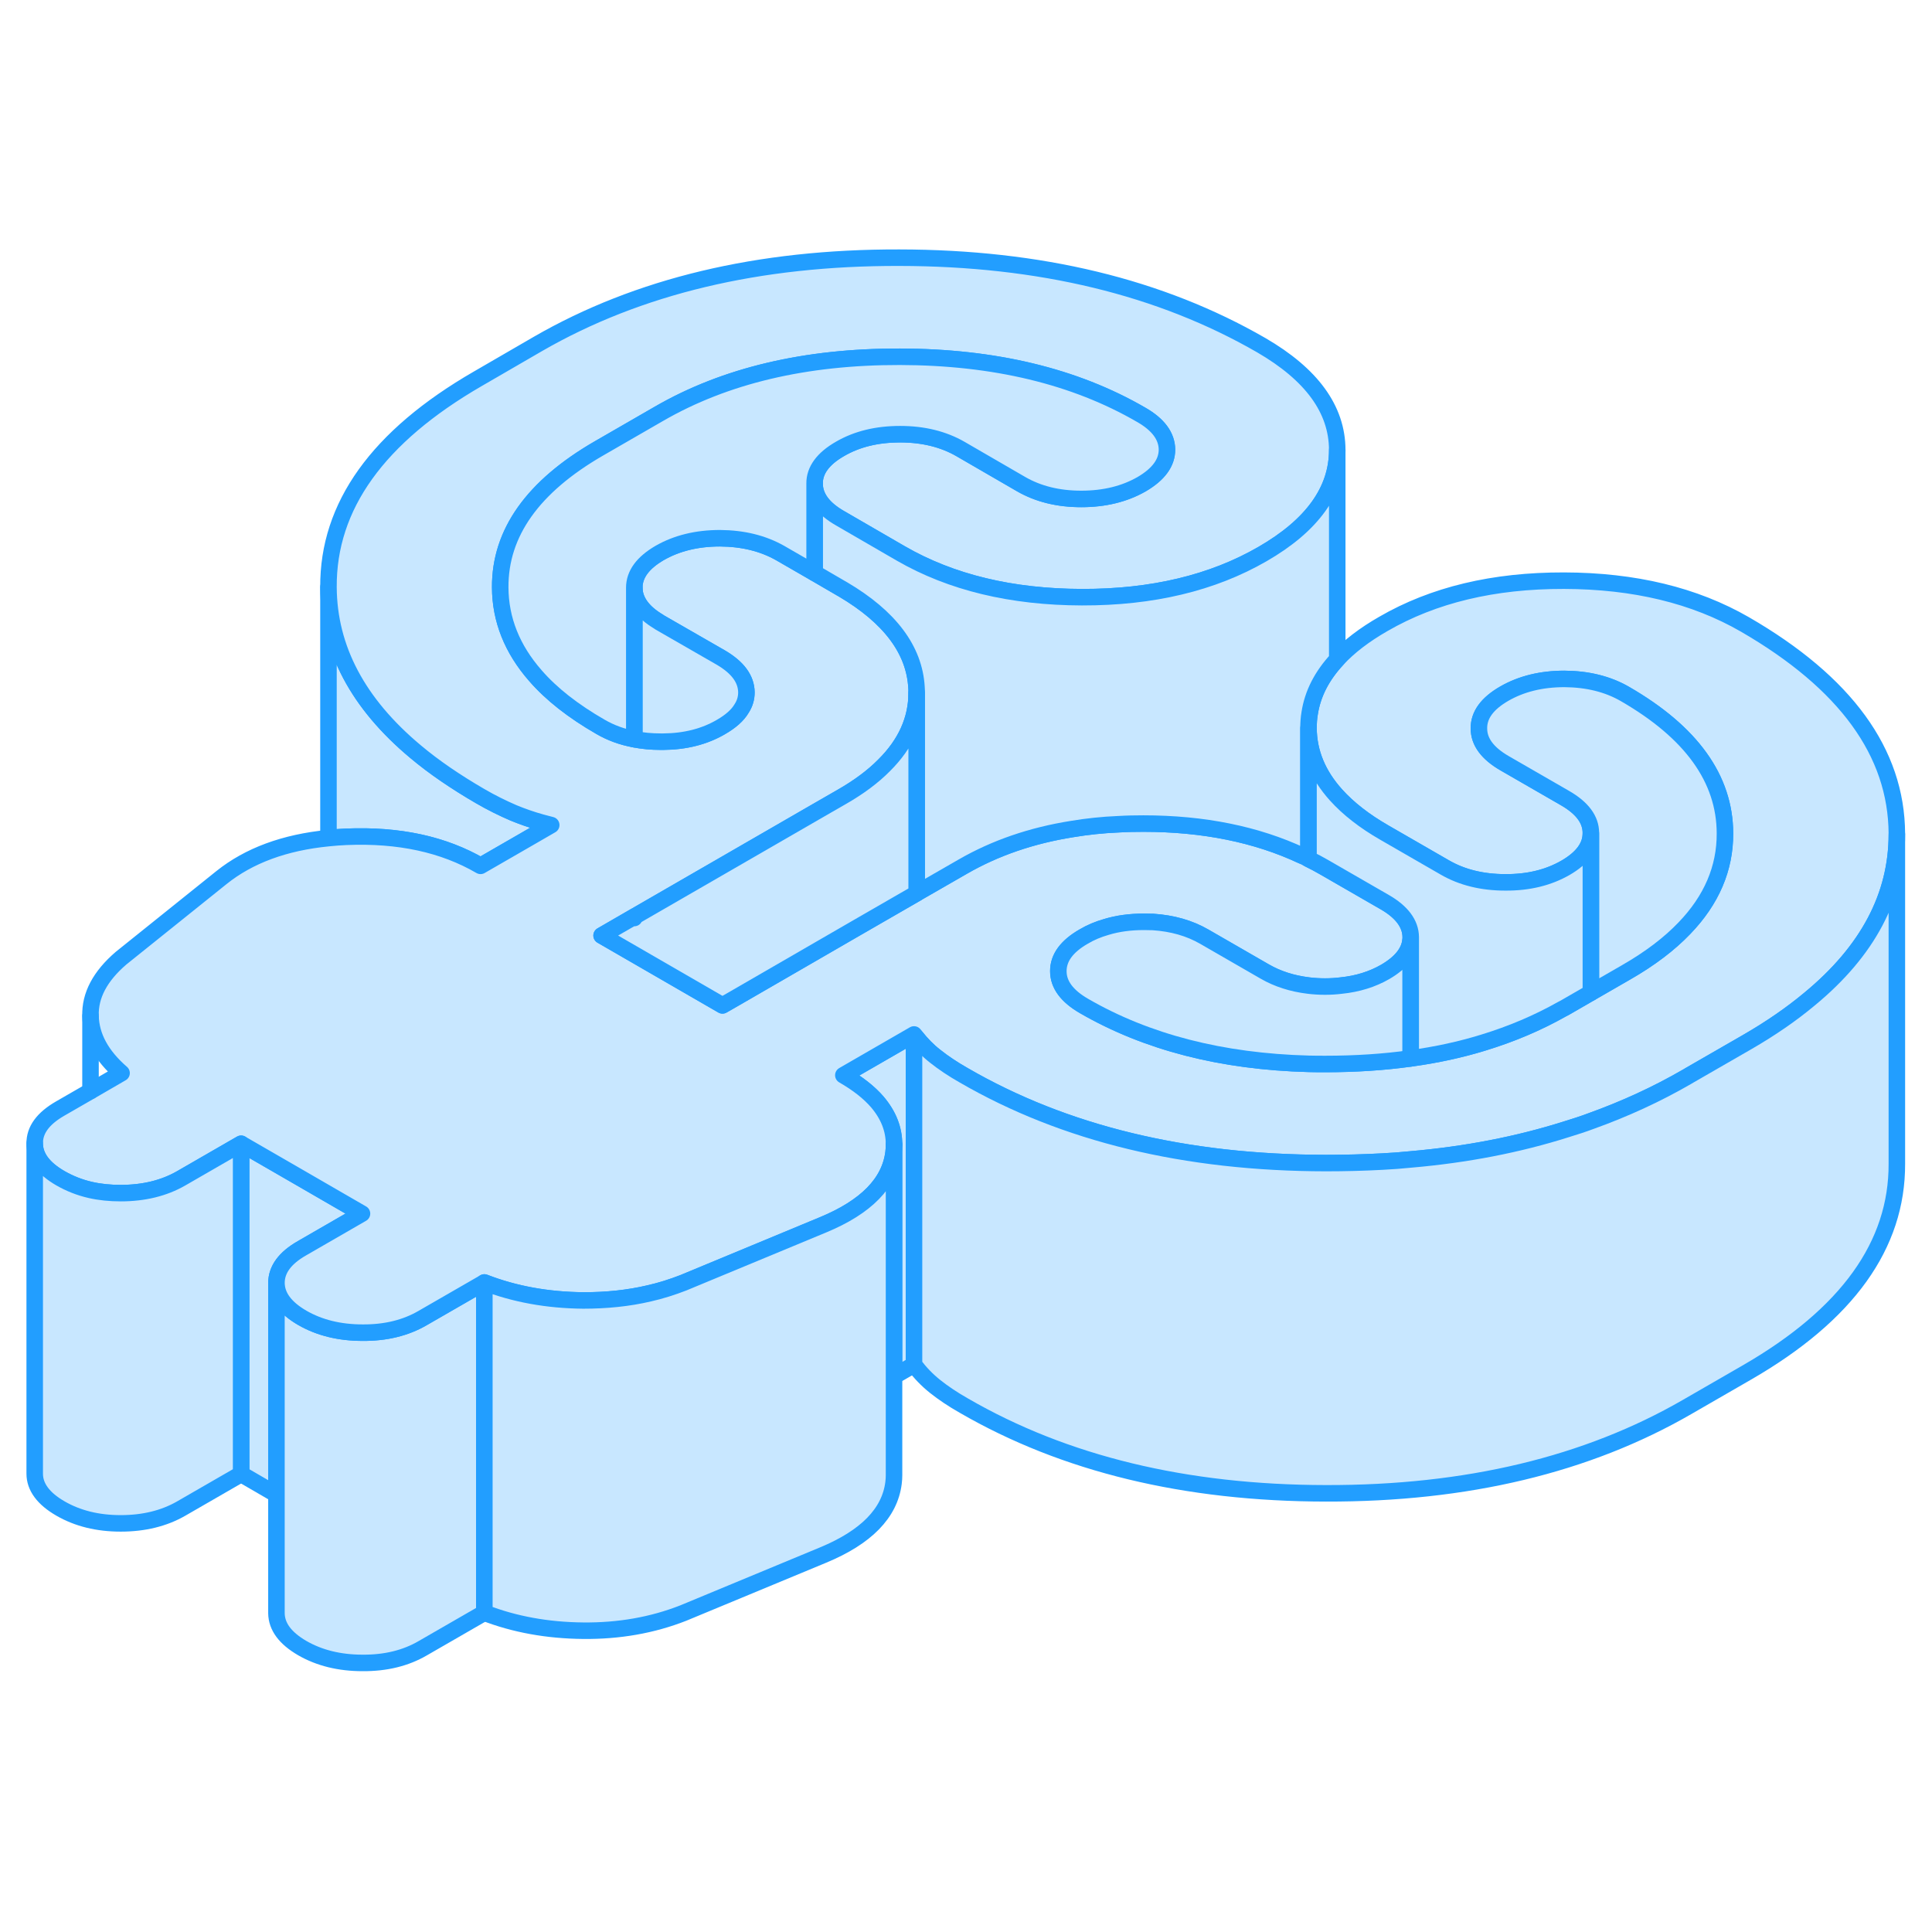 <svg width="48" height="48" viewBox="0 0 117 90" fill="#c8e7ff" xmlns="http://www.w3.org/2000/svg" stroke-width="1px" stroke-linecap="round" stroke-linejoin="round"><path d="M21.921 59.995L18.282 62.095C17.252 62.685 16.741 63.385 16.741 64.195V77.005L14.602 75.765V55.765L17.771 57.595L21.921 59.995Z" stroke="#229EFF" stroke-linejoin="round"/><path d="M29.331 64.165V84.165L25.601 86.315C24.571 86.915 23.361 87.215 21.961 87.205C20.561 87.205 19.341 86.905 18.301 86.305C17.271 85.705 16.751 85.005 16.741 84.195V64.195C16.751 65.005 17.271 65.705 18.301 66.305C19.341 66.905 20.561 67.205 21.961 67.205C23.361 67.215 24.571 66.915 25.601 66.315L29.331 64.165Z" stroke="#229EFF" stroke-linejoin="round"/><path d="M55.351 49.145V69.144L54.141 69.844V55.804C54.141 54.874 53.801 54.025 53.131 53.234C52.631 52.654 51.941 52.114 51.071 51.614L55.351 49.145Z" stroke="#229EFF" stroke-linejoin="round"/><path d="M55.451 49.275C55.431 49.455 55.392 49.634 55.352 49.804V49.145C55.352 49.145 55.421 49.234 55.451 49.275Z" stroke="#229EFF" stroke-linejoin="round"/><path d="M33.382 36.465L31.912 37.315L29.102 38.935C26.852 37.625 24.151 37.045 20.981 37.175H20.971C20.601 37.195 20.242 37.215 19.892 37.255V22.055C19.912 25.775 21.671 29.105 25.171 32.025C26.291 32.965 27.602 33.855 29.081 34.715C29.752 35.105 30.422 35.435 31.092 35.725C31.602 35.935 32.161 36.135 32.772 36.305C32.971 36.355 33.172 36.415 33.382 36.465Z" stroke="#229EFF" stroke-linejoin="round"/><path d="M114.872 36.975V37.025C114.872 40.765 113.112 44.095 109.582 47.005C108.492 47.915 107.232 48.785 105.812 49.605L102.322 51.615L102.172 51.705C100.342 52.765 98.402 53.655 96.342 54.395C95.862 54.575 95.362 54.735 94.872 54.885C91.942 55.815 88.791 56.425 85.431 56.715C84.862 56.775 84.292 56.815 83.712 56.845C82.602 56.905 81.462 56.935 80.302 56.935C71.782 56.925 64.472 55.155 58.372 51.625C57.702 51.245 57.122 50.855 56.632 50.465C56.182 50.115 55.802 49.715 55.452 49.275C55.422 49.235 55.382 49.185 55.352 49.145L51.072 51.615C51.942 52.115 52.632 52.655 53.132 53.235C53.802 54.025 54.142 54.875 54.142 55.805C54.142 55.975 54.132 56.135 54.112 56.305C53.882 58.135 52.452 59.595 49.842 60.675L41.382 64.185C40.712 64.445 40.022 64.665 39.312 64.825C38.042 65.125 36.702 65.265 35.322 65.255C33.162 65.235 31.162 64.875 29.332 64.165L25.602 66.315C24.572 66.915 23.362 67.215 21.962 67.205C20.562 67.205 19.342 66.905 18.302 66.305C17.272 65.705 16.752 65.005 16.742 64.195C16.742 63.385 17.252 62.685 18.282 62.095L21.922 59.995L17.772 57.595L14.602 55.765L10.962 57.865C9.932 58.455 8.712 58.755 7.312 58.755C6.662 58.755 6.052 58.695 5.482 58.565C4.822 58.415 4.222 58.175 3.662 57.855C2.622 57.255 2.102 56.545 2.102 55.745C2.092 54.935 2.602 54.235 3.642 53.635L5.482 52.575L7.362 51.485C6.142 50.425 5.512 49.275 5.482 48.025C5.442 46.785 6.062 45.615 7.332 44.525L13.412 39.645C15.072 38.315 17.232 37.515 19.892 37.255C20.242 37.215 20.602 37.195 20.972 37.175H20.982C24.152 37.045 26.852 37.625 29.102 38.935L31.912 37.315L33.382 36.465C33.172 36.415 32.972 36.355 32.772 36.305C32.162 36.135 31.602 35.935 31.092 35.725C30.422 35.435 29.752 35.105 29.082 34.715C27.602 33.855 26.291 32.965 25.172 32.025C21.672 29.105 19.912 25.775 19.892 22.055C19.862 17.145 22.882 12.935 28.942 9.435L32.582 7.325C38.652 3.825 45.942 2.085 54.452 2.105C62.972 2.115 70.282 3.885 76.382 7.405C79.432 9.175 80.972 11.285 80.982 13.735V13.755C80.982 16.205 79.472 18.315 76.452 20.055C73.422 21.805 69.772 22.675 65.522 22.665C61.262 22.655 57.602 21.775 54.552 20.015L50.892 17.895C49.852 17.305 49.332 16.595 49.332 15.785C49.322 14.985 49.842 14.275 50.872 13.685C51.902 13.085 53.112 12.795 54.512 12.795C55.912 12.795 57.132 13.095 58.172 13.695L61.832 15.815C62.872 16.415 64.082 16.715 65.482 16.715C66.882 16.715 68.102 16.415 69.132 15.825C70.162 15.225 70.671 14.525 70.671 13.725C70.662 12.915 70.142 12.205 69.102 11.615C65.082 9.285 60.202 8.115 54.492 8.105C48.772 8.095 43.912 9.245 39.912 11.555L36.272 13.655C32.272 15.965 30.272 18.775 30.292 22.075C30.302 24.025 31.012 25.805 32.422 27.415C33.392 28.535 34.712 29.565 36.362 30.515C36.982 30.875 37.662 31.125 38.412 31.265C38.912 31.365 39.452 31.415 40.012 31.415H40.172C41.502 31.405 42.672 31.105 43.662 30.525C44.252 30.185 44.672 29.815 44.912 29.405C45.112 29.095 45.202 28.775 45.202 28.425C45.192 27.615 44.672 26.915 43.642 26.315L39.972 24.205C39.972 24.205 39.912 24.165 39.882 24.145C38.912 23.565 38.422 22.875 38.412 22.095C38.412 21.285 38.922 20.585 39.952 19.985C40.982 19.395 42.202 19.095 43.602 19.095C45.002 19.105 46.212 19.405 47.252 19.995L49.332 21.195L50.912 22.115C50.962 22.145 51.012 22.175 51.052 22.195C53.882 23.865 55.372 25.845 55.502 28.125C55.512 28.235 55.512 28.335 55.512 28.445V28.465C55.512 30.075 54.852 31.545 53.542 32.845C52.872 33.525 52.012 34.165 50.982 34.755L49.332 35.705L43.462 39.095L38.422 42.005H38.412L36.431 43.155L43.752 47.385L44.502 46.955L51.852 42.705L55.512 40.595L55.572 40.555L58.302 38.985C60.262 37.855 62.471 37.095 64.931 36.705C65.832 36.555 66.762 36.455 67.732 36.415C68.222 36.385 68.732 36.375 69.242 36.375C72.882 36.375 76.082 37.025 78.842 38.315C78.982 38.375 79.112 38.445 79.242 38.515C79.572 38.675 79.892 38.845 80.202 39.025L83.862 41.135C84.902 41.735 85.421 42.445 85.431 43.245C85.431 43.315 85.431 43.375 85.421 43.445C85.341 44.175 84.832 44.805 83.892 45.355C83.112 45.805 82.212 46.085 81.222 46.185C80.902 46.225 80.582 46.245 80.242 46.245C79.902 46.245 79.562 46.225 79.242 46.185C78.252 46.065 77.372 45.785 76.592 45.335L72.931 43.225C72.031 42.705 71.002 42.415 69.832 42.335C69.642 42.335 69.462 42.325 69.272 42.325C68.452 42.325 67.692 42.425 67.002 42.635C66.512 42.775 66.052 42.965 65.632 43.215C64.602 43.805 64.082 44.505 64.092 45.315C64.092 46.125 64.612 46.825 65.652 47.425C69.442 49.615 73.972 50.785 79.252 50.925C79.592 50.935 79.932 50.935 80.272 50.935C82.072 50.935 83.791 50.825 85.431 50.595C86.972 50.385 88.452 50.065 89.842 49.635C91.542 49.115 93.122 48.445 94.592 47.615C94.682 47.575 94.762 47.525 94.852 47.475L96.342 46.615L98.492 45.375C99.922 44.555 101.092 43.665 102.002 42.715C103.652 41.005 104.472 39.085 104.462 36.965C104.452 33.655 102.422 30.845 98.402 28.525C97.362 27.925 96.142 27.625 94.742 27.615C93.342 27.615 92.132 27.915 91.102 28.505C90.062 29.105 89.552 29.805 89.562 30.615C89.562 31.425 90.082 32.125 91.122 32.725L94.782 34.835C95.822 35.435 96.342 36.135 96.342 36.945V36.965C96.342 37.765 95.822 38.465 94.802 39.055C93.772 39.645 92.562 39.945 91.162 39.935C89.762 39.935 88.542 39.635 87.502 39.035L83.842 36.925C82.622 36.225 81.652 35.465 80.912 34.645C79.812 33.425 79.252 32.075 79.242 30.595C79.242 30.285 79.262 29.985 79.312 29.695C79.492 28.515 80.052 27.425 80.982 26.425C81.692 25.655 82.622 24.945 83.772 24.285C86.812 22.525 90.452 21.655 94.712 21.665C98.972 21.675 102.622 22.555 105.672 24.315C111.772 27.845 114.842 32.065 114.872 36.975Z" stroke="#229EFF" stroke-linejoin="round"/><path d="M45.202 28.425C45.202 28.775 45.112 29.095 44.912 29.405C44.672 29.815 44.252 30.185 43.662 30.525C42.672 31.105 41.502 31.405 40.172 31.415H40.012C39.452 31.415 38.912 31.365 38.412 31.265V22.095C38.422 22.875 38.912 23.565 39.882 24.145C39.912 24.165 39.942 24.185 39.972 24.205L43.642 26.315C44.672 26.915 45.192 27.615 45.202 28.425Z" stroke="#229EFF" stroke-linejoin="round"/><path d="M114.872 37.024V56.974C114.892 61.894 111.872 66.104 105.812 69.604L102.171 71.704C96.111 75.204 88.822 76.954 80.302 76.934C71.781 76.924 64.472 75.154 58.372 71.624C57.702 71.244 57.122 70.854 56.632 70.464C56.142 70.074 55.722 69.634 55.352 69.144V49.804C55.392 49.634 55.431 49.454 55.451 49.274C55.801 49.714 56.182 50.114 56.632 50.464C57.122 50.854 57.702 51.244 58.372 51.624C64.472 55.154 71.781 56.924 80.302 56.934C81.462 56.934 82.601 56.904 83.711 56.844C84.291 56.814 84.861 56.774 85.431 56.714C88.791 56.424 91.942 55.814 94.872 54.884C95.362 54.734 95.862 54.574 96.342 54.394C98.402 53.654 100.341 52.764 102.171 51.704L102.322 51.614L105.812 49.604C107.232 48.784 108.492 47.914 109.582 47.004C113.112 44.094 114.872 40.764 114.872 37.024Z" stroke="#229EFF" stroke-linejoin="round"/><path d="M80.982 13.755V26.425C80.052 27.425 79.492 28.515 79.312 29.695C79.262 29.985 79.242 30.285 79.242 30.595V37.915C79.112 38.045 78.982 38.185 78.842 38.315C76.082 37.025 72.882 36.375 69.242 36.375C68.732 36.375 68.222 36.385 67.732 36.415C66.762 36.455 65.832 36.555 64.932 36.705C62.472 37.095 60.262 37.855 58.302 38.985L55.572 40.555L55.512 40.525V28.445C55.512 28.335 55.512 28.235 55.502 28.125C55.372 25.845 53.882 23.865 51.052 22.195C51.012 22.175 50.962 22.145 50.912 22.115L49.332 21.195V15.785C49.332 16.595 49.852 17.305 50.892 17.895L54.552 20.015C57.602 21.775 61.262 22.655 65.522 22.665C69.772 22.675 73.422 21.805 76.452 20.055C79.472 18.315 80.982 16.205 80.982 13.755Z" stroke="#229EFF" stroke-linejoin="round"/><path d="M70.671 13.725C70.671 14.525 70.162 15.225 69.132 15.825C68.102 16.415 66.882 16.715 65.482 16.715C64.082 16.715 62.872 16.415 61.832 15.815L58.172 13.694C57.132 13.095 55.912 12.794 54.512 12.794C53.112 12.794 51.902 13.085 50.872 13.684C49.842 14.274 49.322 14.985 49.332 15.784V21.195L47.252 19.995C46.212 19.405 45.002 19.105 43.602 19.095C42.202 19.095 40.982 19.395 39.952 19.985C38.922 20.585 38.412 21.285 38.412 22.095V31.265C37.662 31.125 36.982 30.875 36.362 30.515C34.712 29.565 33.392 28.535 32.422 27.415C31.012 25.805 30.302 24.024 30.292 22.075C30.272 18.774 32.272 15.965 36.272 13.655L39.912 11.555C43.912 9.245 48.772 8.095 54.492 8.105C60.202 8.115 65.082 9.285 69.102 11.615C70.142 12.205 70.662 12.915 70.671 13.725Z" stroke="#229EFF" stroke-linejoin="round"/><path d="M14.602 55.764V75.764L10.961 77.864C9.931 78.454 8.712 78.754 7.312 78.754C5.912 78.754 4.702 78.454 3.662 77.854C2.622 77.254 2.102 76.544 2.102 75.744V55.744C2.102 56.544 2.622 57.254 3.662 57.854C4.222 58.174 4.821 58.414 5.481 58.564C6.051 58.694 6.662 58.754 7.312 58.754C8.712 58.754 9.931 58.454 10.961 57.864L14.602 55.764Z" stroke="#229EFF" stroke-linejoin="round"/><path d="M5.481 52.574V48.024" stroke="#229EFF" stroke-linejoin="round"/><path d="M85.432 43.444V50.594C83.792 50.824 82.072 50.934 80.272 50.934C79.932 50.934 79.592 50.934 79.252 50.924C73.972 50.784 69.442 49.614 65.652 47.424C64.612 46.824 64.092 46.124 64.092 45.314C64.092 44.504 64.602 43.804 65.632 43.214C66.052 42.964 66.512 42.774 67.002 42.634C67.692 42.424 68.452 42.324 69.272 42.324C69.462 42.324 69.642 42.334 69.832 42.334C71.002 42.414 72.032 42.704 72.932 43.224L76.592 45.334C77.372 45.784 78.252 46.064 79.242 46.184C79.562 46.224 79.902 46.244 80.242 46.244C80.582 46.244 80.902 46.224 81.222 46.184C82.212 46.084 83.112 45.804 83.892 45.354C84.832 44.804 85.342 44.174 85.422 43.444H85.432Z" stroke="#229EFF" stroke-linejoin="round"/><path d="M55.512 28.465V40.595L51.852 42.705L44.502 46.955L43.752 47.385L36.432 43.155L38.412 42.015V42.095C38.412 42.095 38.412 42.035 38.422 42.005L43.462 39.095L49.332 35.705L50.982 34.755C52.012 34.165 52.872 33.525 53.542 32.845C54.852 31.545 55.512 30.075 55.512 28.465Z" stroke="#229EFF" stroke-linejoin="round"/><path d="M104.462 36.964C104.472 39.084 103.652 41.004 102.002 42.714C101.092 43.664 99.922 44.554 98.492 45.374L96.342 46.614V36.944C96.342 36.134 95.822 35.434 94.782 34.834L91.122 32.724C90.082 32.124 89.562 31.424 89.562 30.614C89.552 29.804 90.062 29.104 91.102 28.504C92.132 27.914 93.342 27.614 94.742 27.614C96.142 27.624 97.362 27.924 98.402 28.524C102.422 30.844 104.452 33.654 104.462 36.964Z" stroke="#229EFF" stroke-linejoin="round"/><path d="M96.342 36.965V46.615L94.852 47.475C94.762 47.525 94.682 47.575 94.592 47.615C93.122 48.445 91.542 49.115 89.842 49.635C88.452 50.065 86.972 50.385 85.432 50.595V43.245C85.422 42.445 84.902 41.735 83.862 41.135L80.202 39.025C79.892 38.845 79.572 38.675 79.242 38.515V30.595C79.252 32.075 79.812 33.425 80.912 34.645C81.652 35.465 82.622 36.225 83.842 36.925L87.502 39.035C88.542 39.635 89.762 39.935 91.162 39.935C92.562 39.945 93.772 39.645 94.802 39.055C95.822 38.465 96.342 37.765 96.342 36.965Z" stroke="#229EFF" stroke-linejoin="round"/><path d="M54.142 55.815V75.825C54.142 75.984 54.132 76.144 54.112 76.304C53.882 78.134 52.452 79.594 49.842 80.674L41.382 84.184C39.502 84.924 37.472 85.275 35.322 85.254C33.162 85.234 31.162 84.874 29.332 84.164V64.164C31.162 64.874 33.162 65.234 35.322 65.254C36.702 65.254 38.042 65.124 39.312 64.825C40.022 64.665 40.712 64.444 41.382 64.184L49.842 60.674C52.452 59.594 53.882 58.134 54.112 56.304C54.132 56.134 54.142 55.974 54.142 55.815Z" stroke="#229EFF" stroke-linejoin="round"/><path d="M54.142 55.815V55.805" stroke="#229EFF" stroke-linejoin="round"/></svg>